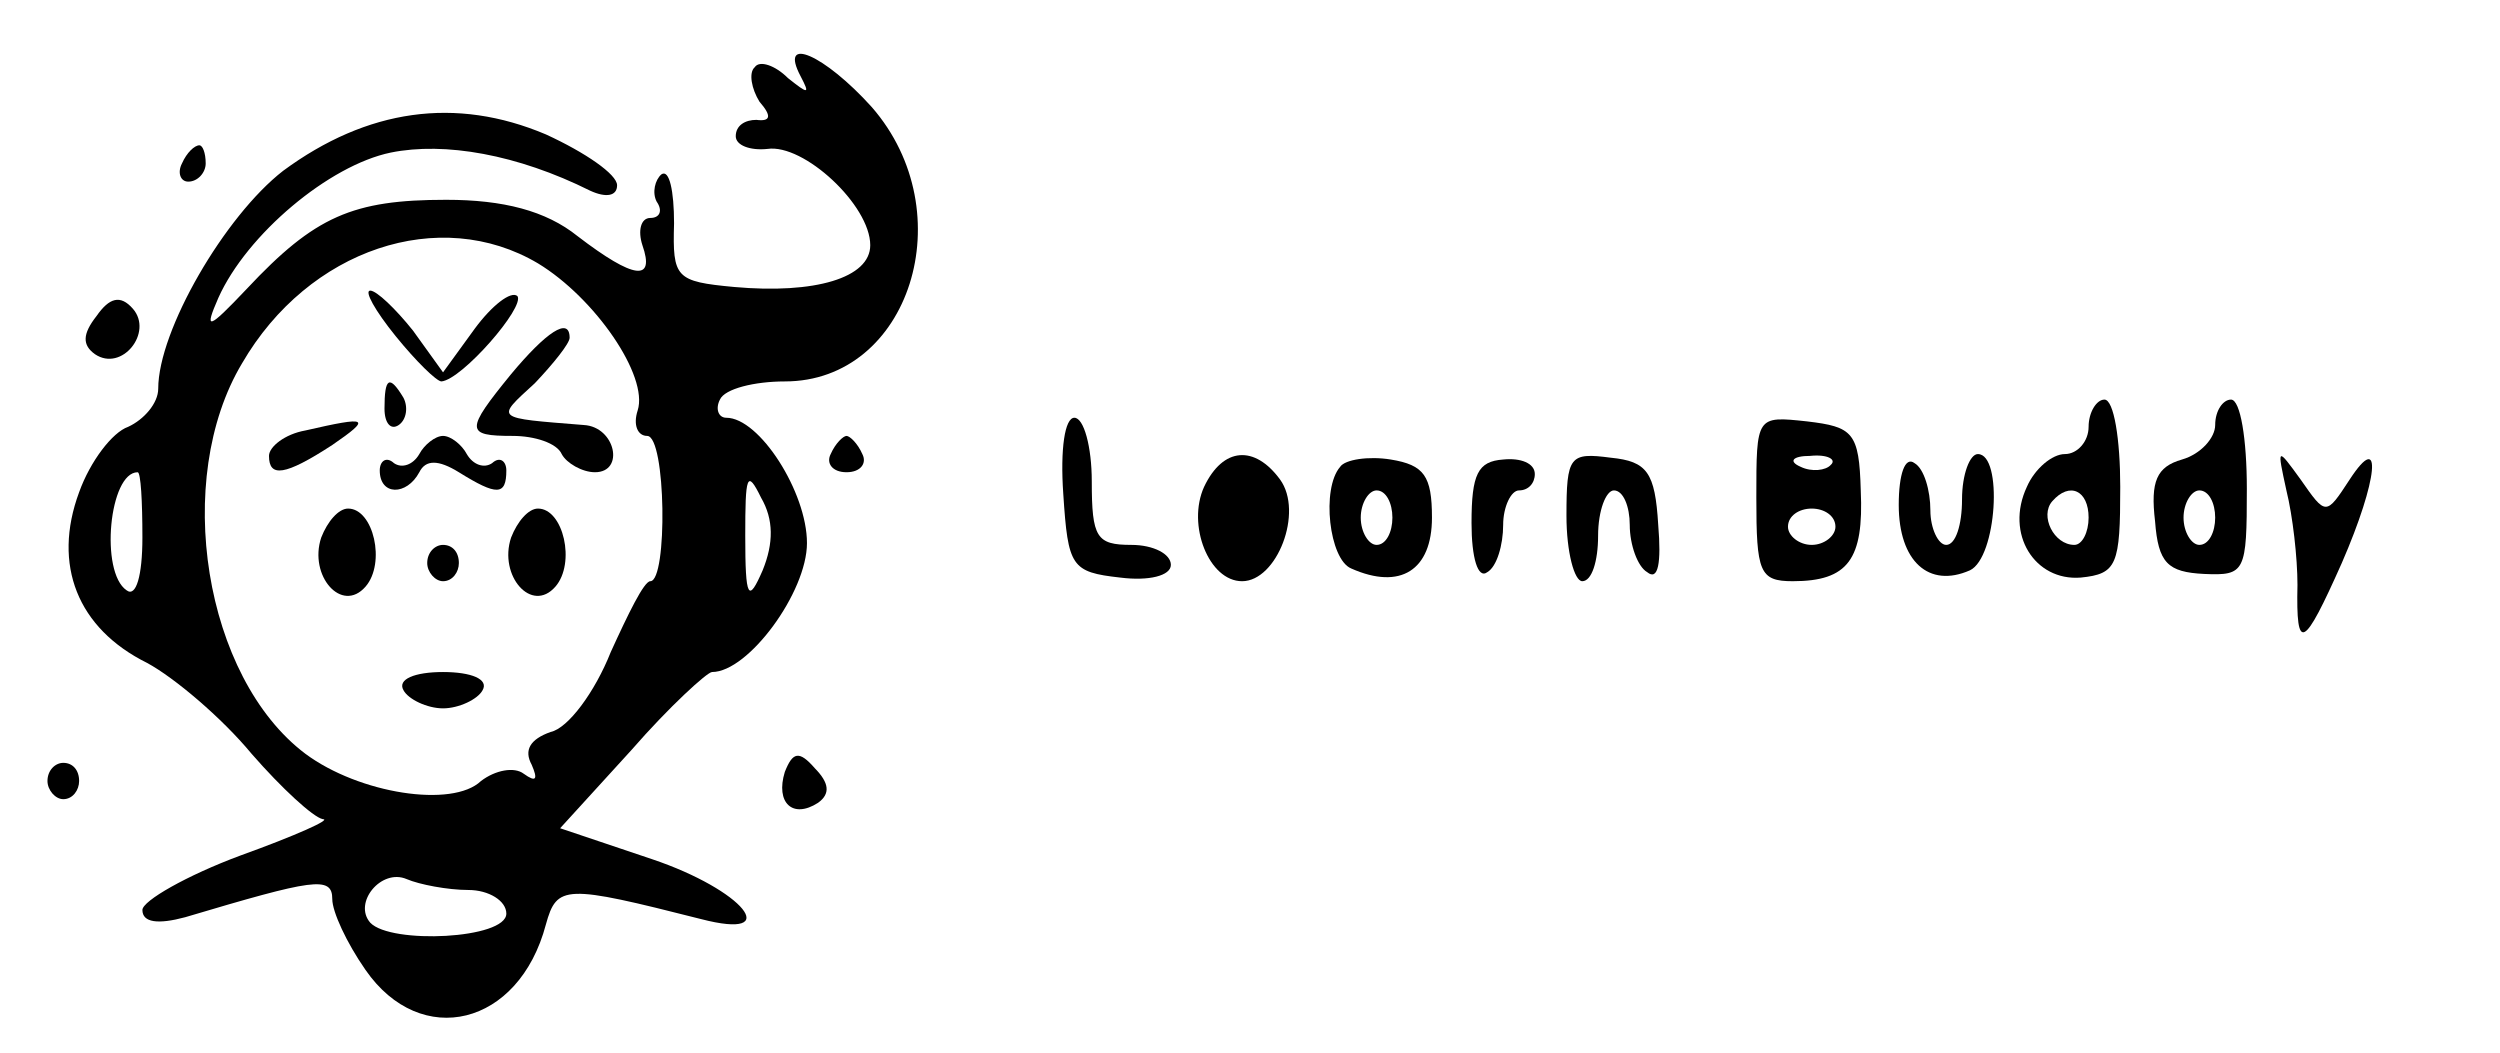 <svg width="159" height="67" viewBox="0 0 159 67" fill="none" xmlns="http://www.w3.org/2000/svg">
<path d="M48.002 4.274C47.599 4.621 47.801 5.66 48.304 6.469C49.109 7.393 49.008 7.74 48.102 7.624C47.398 7.624 46.794 7.971 46.794 8.664C46.794 9.241 47.7 9.588 48.807 9.472C51.121 9.126 55.348 13.053 55.348 15.595C55.348 17.674 51.826 18.714 46.694 18.252C42.97 17.905 42.769 17.674 42.87 14.209C42.87 12.129 42.568 10.743 42.065 11.09C41.662 11.436 41.461 12.245 41.763 12.822C42.165 13.4 41.964 13.862 41.36 13.862C40.756 13.862 40.555 14.671 40.857 15.595C41.662 17.905 40.354 17.79 36.731 15.017C34.718 13.4 32.001 12.707 28.378 12.707C22.441 12.707 20.026 13.746 15.699 18.367C13.183 21.024 12.982 21.024 13.887 18.945C15.699 14.902 20.932 10.512 24.856 9.703C28.278 9.01 32.907 9.819 37.536 12.129C38.542 12.591 39.247 12.476 39.247 11.783C39.247 11.09 37.234 9.703 34.718 8.548C28.982 6.122 23.347 6.931 18.013 10.859C14.29 13.746 10.063 21.024 10.063 24.721C10.063 25.645 9.158 26.684 8.151 27.146C7.145 27.493 5.736 29.341 5.032 31.305C3.321 35.926 4.931 39.969 9.359 42.164C11.07 43.088 14.089 45.629 16.001 47.94C17.913 50.134 19.925 51.983 20.529 52.098C21.133 52.098 18.818 53.138 15.296 54.409C11.875 55.679 9.057 57.297 9.057 57.874C9.057 58.683 10.063 58.798 11.774 58.336C19.925 55.91 21.133 55.679 21.133 57.181C21.133 57.99 22.039 59.953 23.246 61.686C26.768 66.769 33.008 65.267 34.718 58.798C35.423 56.257 35.926 56.257 44.58 58.452C49.914 59.838 47.297 56.603 41.461 54.64L35.624 52.676L40.153 47.709C42.568 44.936 44.983 42.741 45.285 42.741C47.599 42.741 51.323 37.659 51.323 34.54C51.323 31.305 48.304 26.569 46.191 26.569C45.687 26.569 45.486 25.991 45.788 25.414C46.09 24.721 48.002 24.259 49.914 24.259C57.864 24.259 61.285 13.515 55.449 6.815C52.43 3.465 49.511 2.195 50.92 4.852C51.524 6.007 51.423 6.007 50.115 4.967C49.31 4.159 48.304 3.812 48.002 4.274ZM34.215 16.75C37.838 18.945 41.26 23.912 40.555 26.107C40.253 27.031 40.555 27.724 41.159 27.724C42.367 27.724 42.467 36.965 41.36 36.965C40.958 36.965 39.951 39.045 38.844 41.471C37.838 44.012 36.127 46.322 35.02 46.553C33.712 47.016 33.309 47.709 33.813 48.633C34.215 49.557 34.115 49.788 33.309 49.21C32.706 48.748 31.498 48.979 30.592 49.672C28.781 51.405 22.844 50.481 19.422 47.94C12.982 43.088 10.969 30.497 15.397 23.103C19.623 15.826 27.976 13.053 34.215 16.75ZM9.057 34.193C9.057 36.619 8.654 38.005 8.051 37.543C6.34 36.388 6.944 30.035 8.755 30.035C8.956 30.035 9.057 31.883 9.057 34.193ZM48.505 36.272C47.599 38.352 47.398 38.121 47.398 34.078C47.398 30.265 47.499 29.803 48.404 31.652C49.209 33.038 49.209 34.54 48.505 36.272ZM29.787 56.603C31.096 56.603 32.203 57.297 32.203 58.105C32.203 59.722 24.856 60.069 23.548 58.683C22.441 57.412 24.253 55.217 25.863 55.91C26.668 56.257 28.479 56.603 29.787 56.603Z" fill="black"/>
<path d="M25.158 21.371C26.466 22.988 27.775 24.259 28.076 24.259C29.385 24.143 33.41 19.522 32.907 18.829C32.504 18.483 31.297 19.407 30.19 20.909L28.177 23.681L26.265 21.024C25.158 19.638 23.951 18.483 23.548 18.483C23.145 18.483 23.85 19.753 25.158 21.371Z" fill="black"/>
<path d="M32.504 23.797C29.586 27.378 29.586 27.724 32.605 27.724C34.014 27.724 35.423 28.186 35.725 28.879C36.027 29.457 37.033 30.034 37.838 30.034C39.75 30.034 39.146 27.146 37.133 27.031C31.397 26.569 31.498 26.684 34.014 24.374C35.221 23.103 36.228 21.833 36.228 21.486C36.228 20.1 34.718 21.14 32.504 23.797Z" fill="black"/>
<path d="M24.454 25.991C24.454 26.916 24.856 27.378 25.36 27.031C25.863 26.684 25.963 25.876 25.661 25.298C24.756 23.797 24.454 24.027 24.454 25.991Z" fill="black"/>
<path d="M19.422 27.378C18.114 27.609 17.108 28.417 17.108 28.995C17.108 30.381 18.114 30.265 21.133 28.302C23.649 26.569 23.448 26.453 19.422 27.378Z" fill="black"/>
<path d="M26.668 28.879C26.265 29.572 25.561 29.803 25.058 29.457C24.554 28.995 24.152 29.341 24.152 29.919C24.152 31.536 25.863 31.536 26.668 30.035C27.07 29.226 27.875 29.226 29.184 30.035C31.599 31.536 32.203 31.536 32.203 29.919C32.203 29.341 31.8 28.995 31.297 29.457C30.794 29.803 30.089 29.572 29.687 28.879C29.385 28.302 28.68 27.724 28.177 27.724C27.674 27.724 26.97 28.302 26.668 28.879Z" fill="black"/>
<path d="M20.428 34.193C19.623 36.619 21.737 39.045 23.246 37.312C24.554 35.81 23.749 32.345 22.139 32.345C21.535 32.345 20.831 33.154 20.428 34.193Z" fill="black"/>
<path d="M32.504 34.193C31.699 36.619 33.813 39.045 35.322 37.312C36.63 35.81 35.825 32.345 34.215 32.345C33.611 32.345 32.907 33.154 32.504 34.193Z" fill="black"/>
<path d="M27.171 35.81C27.171 36.388 27.674 36.965 28.177 36.965C28.781 36.965 29.184 36.388 29.184 35.81C29.184 35.117 28.781 34.655 28.177 34.655C27.674 34.655 27.171 35.117 27.171 35.81Z" fill="black"/>
<path d="M25.661 43.897C25.963 44.474 27.171 45.052 28.177 45.052C29.183 45.052 30.391 44.474 30.693 43.897C31.096 43.203 29.989 42.741 28.177 42.741C26.366 42.741 25.259 43.203 25.661 43.897Z" fill="black"/>
<path d="M11.573 10.396C11.271 10.974 11.472 11.552 11.975 11.552C12.579 11.552 13.082 10.974 13.082 10.396C13.082 9.703 12.881 9.241 12.68 9.241C12.378 9.241 11.875 9.703 11.573 10.396Z" fill="black"/>
<path d="M6.139 20.1C5.233 21.255 5.233 21.948 6.038 22.526C7.749 23.681 9.761 21.14 8.453 19.638C7.648 18.714 6.944 18.945 6.139 20.1Z" fill="black"/>
<path d="M132.835 27.146C132.835 28.071 132.131 28.879 131.326 28.879C130.521 28.879 129.414 29.803 128.911 30.959C127.502 33.962 129.414 36.965 132.332 36.734C134.647 36.503 134.848 35.926 134.848 30.959C134.848 27.955 134.446 25.414 133.842 25.414C133.339 25.414 132.835 26.222 132.835 27.146ZM132.835 32.922C132.835 33.846 132.433 34.655 131.93 34.655C130.622 34.655 129.716 32.807 130.521 31.883C131.628 30.612 132.835 31.19 132.835 32.922Z" fill="black"/>
<path d="M140.886 27.031C140.886 27.84 139.98 28.879 138.773 29.226C137.163 29.688 136.76 30.612 137.062 33.153C137.263 35.81 137.867 36.388 140.182 36.503C142.798 36.619 142.899 36.388 142.899 31.074C142.899 27.955 142.496 25.414 141.892 25.414C141.389 25.414 140.886 26.107 140.886 27.031ZM140.886 32.922C140.886 33.846 140.484 34.655 139.88 34.655C139.377 34.655 138.873 33.846 138.873 32.922C138.873 31.998 139.377 31.19 139.88 31.19C140.484 31.19 140.886 31.998 140.886 32.922Z" fill="black"/>
<path d="M67.625 31.421C67.927 36.041 68.129 36.388 71.248 36.734C73.059 36.965 74.468 36.619 74.468 35.926C74.468 35.233 73.361 34.655 71.953 34.655C69.739 34.655 69.437 34.193 69.437 30.612C69.437 28.417 68.934 26.569 68.33 26.569C67.726 26.569 67.424 28.533 67.625 31.421Z" fill="black"/>
<path d="M111.703 31.652C111.703 36.388 111.904 36.965 114.017 36.965C117.539 36.965 118.546 35.579 118.344 31.19C118.244 27.493 117.841 27.146 114.923 26.8C111.703 26.453 111.703 26.453 111.703 31.652ZM116.432 29.572C116.13 29.919 115.225 30.034 114.52 29.688C113.715 29.341 114.017 28.995 115.124 28.995C116.231 28.879 116.835 29.226 116.432 29.572ZM116.734 33.5C116.734 34.078 116.03 34.655 115.225 34.655C114.42 34.655 113.715 34.078 113.715 33.5C113.715 32.807 114.42 32.345 115.225 32.345C116.03 32.345 116.734 32.807 116.734 33.5Z" fill="black"/>
<path d="M52.832 28.879C52.53 29.457 52.933 30.034 53.839 30.034C54.744 30.034 55.147 29.457 54.845 28.879C54.543 28.186 54.04 27.724 53.839 27.724C53.637 27.724 53.134 28.186 52.832 28.879Z" fill="black"/>
<path d="M76.582 30.959C75.475 33.384 76.884 36.965 78.997 36.965C81.211 36.965 82.921 32.576 81.412 30.497C79.802 28.302 77.789 28.417 76.582 30.959Z" fill="black"/>
<path d="M85.236 29.688C84.028 31.074 84.532 35.579 85.941 36.157C89.06 37.543 91.073 36.272 91.073 32.922C91.073 30.265 90.57 29.572 88.456 29.226C87.047 28.995 85.538 29.226 85.236 29.688ZM88.557 32.922C88.557 33.846 88.154 34.655 87.551 34.655C87.047 34.655 86.544 33.846 86.544 32.922C86.544 31.998 87.047 31.19 87.551 31.19C88.154 31.19 88.557 31.998 88.557 32.922Z" fill="black"/>
<path d="M93.589 33.269C93.589 35.464 93.991 36.85 94.595 36.388C95.199 36.041 95.601 34.655 95.601 33.385C95.601 32.229 96.104 31.19 96.608 31.19C97.211 31.19 97.614 30.728 97.614 30.15C97.614 29.457 96.708 29.11 95.601 29.226C93.991 29.341 93.589 30.15 93.589 33.269Z" fill="black"/>
<path d="M99.627 32.807C99.627 35.117 100.13 36.965 100.633 36.965C101.237 36.965 101.639 35.695 101.639 34.078C101.639 32.46 102.142 31.19 102.646 31.19C103.249 31.19 103.652 32.229 103.652 33.384C103.652 34.655 104.155 36.041 104.759 36.388C105.463 36.965 105.665 35.81 105.463 33.384C105.262 30.034 104.759 29.341 102.444 29.11C99.828 28.764 99.627 28.995 99.627 32.807Z" fill="black"/>
<path d="M120.76 32.114C120.76 35.695 122.672 37.428 125.288 36.272C126.999 35.464 127.401 28.879 125.791 28.879C125.288 28.879 124.785 30.15 124.785 31.767C124.785 33.384 124.382 34.655 123.779 34.655C123.275 34.655 122.772 33.615 122.772 32.46C122.772 31.19 122.37 29.803 121.766 29.457C121.162 28.995 120.76 30.15 120.76 32.114Z" fill="black"/>
<path d="M145.415 31.19C145.817 32.807 146.119 35.464 146.119 37.197C146.018 41.586 146.522 41.24 148.937 35.81C151.251 30.497 151.553 27.262 149.44 30.497C147.93 32.807 147.93 32.807 146.32 30.497C144.811 28.417 144.811 28.417 145.415 31.19Z" fill="black"/>
<path d="M49.914 49.095C49.31 51.059 50.417 52.098 52.027 51.059C52.832 50.481 52.732 49.788 51.826 48.864C50.82 47.709 50.417 47.824 49.914 49.095Z" fill="black"/>
<path d="M3.019 49.672C3.019 50.25 3.522 50.828 4.025 50.828C4.629 50.828 5.032 50.25 5.032 49.672C5.032 48.979 4.629 48.517 4.025 48.517C3.522 48.517 3.019 48.979 3.019 49.672Z" fill="black"/>
</svg>
